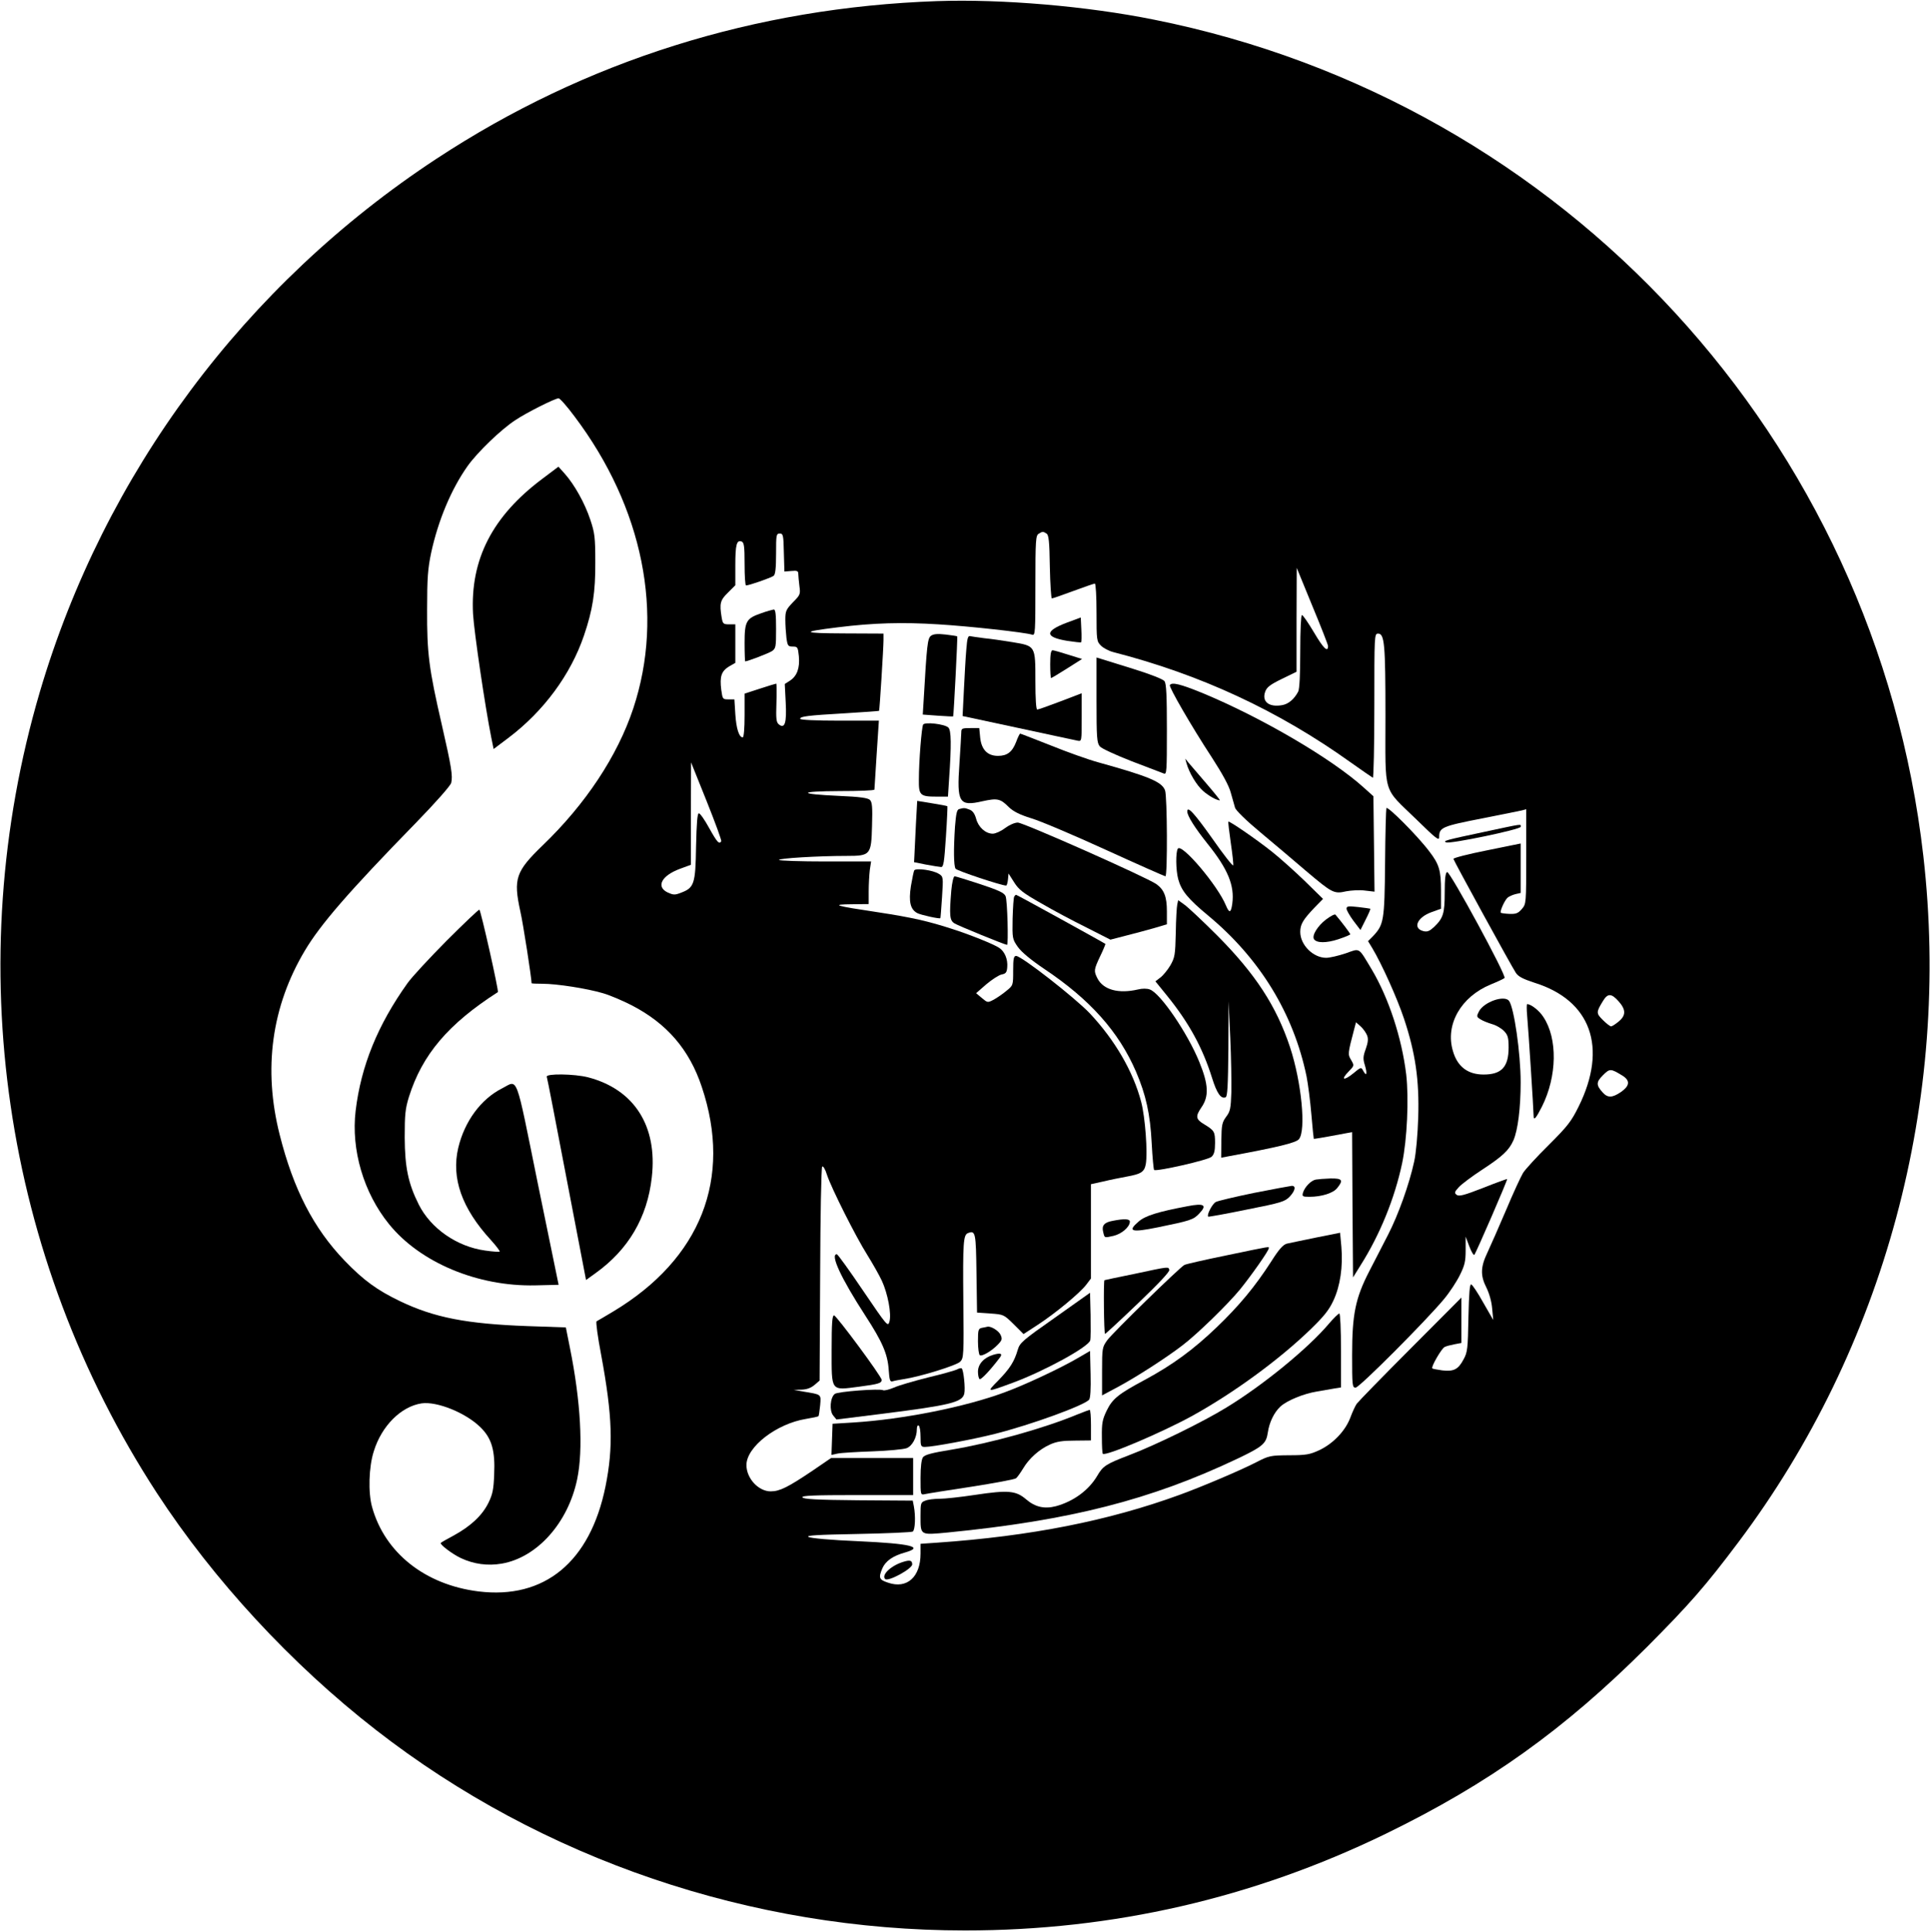 <?xml version="1.0" standalone="no"?>
<!DOCTYPE svg PUBLIC "-//W3C//DTD SVG 20010904//EN"
 "http://www.w3.org/TR/2001/REC-SVG-20010904/DTD/svg10.dtd">
<svg version="1.0" xmlns="http://www.w3.org/2000/svg"
 width="1042pt" height="1043pt" viewBox="0 0 1042 1043"
 preserveAspectRatio="xMidYMid meet">

<g transform="translate(0,1043) scale(0.1,-0.1)"
fill="#000000" stroke="none">
<path d="M5060 10424 c-982 -34 -1899 -322 -2702 -850 -1037 -681 -1795 -1699
-2143 -2879 -431 -1465 -200 -3047 632 -4324 306 -469 726 -924 1183 -1279
897 -698 2027 -1082 3180 -1082 798 0 1555 174 2270 521 557 271 965 563 1411
1008 230 231 316 329 494 566 790 1050 1150 2387 999 3705 -257 2246 -1936
4071 -4154 4514 -362 73 -821 112 -1170 100z m-1958 -2242 c370 -491 486
-1067 317 -1576 -85 -256 -257 -516 -489 -739 -146 -141 -159 -180 -121 -355
15 -64 61 -362 61 -389 0 -2 26 -3 58 -3 79 0 243 -26 327 -51 39 -11 108 -41
155 -65 190 -98 312 -239 379 -441 166 -494 -5 -928 -478 -1212 -45 -27 -86
-51 -90 -53 -5 -2 6 -84 25 -183 61 -330 66 -496 23 -709 -83 -407 -329 -610
-686 -566 -288 36 -505 208 -574 455 -22 78 -18 217 9 301 42 137 147 242 258
259 84 12 241 -52 319 -130 60 -59 79 -125 73 -254 -3 -80 -8 -106 -31 -153
-33 -67 -94 -125 -187 -176 -36 -19 -67 -37 -70 -40 -8 -7 61 -60 108 -82 70
-33 145 -43 221 -30 191 33 358 220 407 455 34 161 19 423 -39 710 l-22 110
-205 7 c-331 12 -505 46 -689 134 -125 60 -198 113 -301 220 -167 174 -276
385 -350 679 -90 355 -44 692 136 994 84 141 235 316 597 687 110 113 189 203
193 218 9 38 2 84 -50 311 -71 308 -81 389 -80 625 0 172 4 221 22 307 38 175
109 344 197 468 52 73 180 197 257 247 61 41 215 118 234 118 7 0 46 -44 86
-98z m2548 -632 c12 -7 16 -41 18 -180 2 -93 7 -170 11 -170 5 0 57 18 116 40
59 22 112 40 116 40 5 0 9 -70 9 -155 0 -151 1 -157 24 -180 13 -13 43 -29 67
-35 471 -121 891 -316 1281 -595 62 -44 116 -81 120 -83 4 -2 8 172 8 387 0
381 0 391 20 391 35 0 40 -56 40 -445 0 -437 -17 -379 168 -559 104 -102 122
-116 122 -95 0 53 14 59 240 103 102 20 195 39 208 42 l22 6 0 -255 c0 -255 0
-256 -24 -284 -20 -23 -31 -27 -66 -26 -23 1 -44 4 -47 6 -7 7 22 71 38 83 8
6 26 14 42 18 l27 6 0 134 0 133 -182 -37 c-101 -20 -182 -41 -181 -46 2 -11
313 -579 337 -615 13 -20 38 -33 99 -53 307 -95 398 -350 240 -669 -40 -81
-60 -106 -162 -208 -64 -63 -126 -131 -138 -150 -11 -18 -53 -108 -91 -199
-39 -91 -84 -194 -101 -230 -38 -79 -39 -125 -6 -190 15 -30 28 -75 31 -112
l6 -63 -54 94 c-29 52 -58 96 -65 98 -8 3 -12 -45 -15 -179 -3 -167 -5 -187
-26 -225 -29 -55 -53 -67 -115 -60 -27 4 -52 8 -54 11 -8 8 50 107 66 115 9 5
33 11 54 15 l37 7 0 123 0 122 -275 -276 c-152 -152 -282 -286 -290 -297 -8
-11 -24 -46 -35 -76 -27 -71 -93 -140 -168 -175 -50 -23 -70 -27 -162 -27
-101 -1 -108 -2 -176 -37 -85 -44 -295 -133 -416 -177 -384 -140 -804 -223
-1310 -258 l-88 -6 0 -53 c0 -126 -73 -192 -175 -157 -49 16 -53 26 -31 78 17
39 57 67 122 85 106 30 32 48 -253 61 -145 6 -256 16 -268 23 -15 8 45 12 265
16 157 3 291 9 298 13 13 9 16 83 6 136 l-6 31 -296 2 c-225 2 -296 6 -300 16
-3 9 61 12 297 12 l301 0 0 100 0 100 -221 0 -222 0 -101 -69 c-131 -88 -176
-111 -225 -111 -66 0 -131 70 -131 142 0 98 162 223 321 249 35 6 65 12 68 15
2 2 6 29 9 59 5 61 9 57 -93 74 l-50 9 42 1 c29 1 51 9 70 25 l28 24 3 573 c1
316 6 577 11 582 5 5 17 -15 26 -45 24 -72 154 -331 217 -431 28 -45 64 -108
79 -140 32 -69 53 -179 41 -221 -8 -29 -13 -23 -142 167 -73 108 -137 197
-142 197 -37 0 22 -128 153 -330 93 -143 121 -208 127 -292 4 -57 7 -68 21
-64 9 3 36 8 61 12 88 13 285 74 304 94 19 19 20 33 17 328 -3 315 0 357 25
366 41 16 43 3 46 -217 l3 -212 72 -5 c72 -5 73 -6 126 -58 l53 -53 80 52 c94
62 224 169 259 215 l25 33 0 255 0 254 68 15 c37 9 93 20 125 26 78 14 95 25
103 67 11 61 -3 254 -25 337 -43 163 -141 332 -277 477 -81 85 -369 310 -398
310 -13 0 -16 -14 -16 -79 0 -79 0 -80 -36 -109 -20 -17 -51 -38 -69 -48 -33
-17 -33 -17 -64 9 l-31 26 55 48 c31 26 68 50 83 53 22 4 28 11 30 39 4 43
-14 86 -44 105 -28 19 -154 70 -254 102 -126 41 -218 62 -395 89 -240 36 -262
43 -147 44 l92 1 0 69 c0 37 3 89 6 115 l7 46 -246 0 c-135 0 -248 4 -251 8
-5 9 211 22 365 22 129 0 133 5 137 162 3 101 1 127 -11 140 -12 11 -52 17
-168 22 -224 10 -222 25 4 26 103 0 187 3 188 8 0 4 6 89 12 190 l12 182 -212
0 c-129 0 -213 4 -213 10 0 13 38 18 245 30 99 6 180 12 181 13 3 3 24 342 24
381 l0 36 -212 1 c-231 1 -238 8 -34 33 193 24 348 28 541 16 167 -10 467 -43
508 -56 16 -5 17 12 17 265 0 247 2 271 18 280 21 13 23 13 42 1z m-1418 -102
l3 -103 38 3 c31 3 37 0 37 -16 0 -10 3 -40 6 -65 6 -44 5 -48 -35 -88 -37
-39 -41 -47 -41 -94 0 -29 3 -73 6 -99 6 -42 9 -46 34 -46 26 0 28 -3 33 -52
6 -64 -10 -107 -48 -132 l-28 -18 5 -99 c6 -111 -5 -145 -37 -119 -14 11 -16
30 -13 117 2 57 1 103 -1 103 -3 0 -42 -12 -88 -27 l-83 -27 0 -118 c0 -69 -4
-118 -10 -118 -20 0 -35 48 -40 125 l-5 80 -32 0 c-31 0 -32 1 -39 52 -9 72 1
100 41 125 l35 20 0 104 0 104 -34 0 c-31 0 -34 3 -40 38 -12 75 -8 92 34 133
l40 40 0 107 c0 112 7 139 34 129 13 -5 16 -25 16 -122 0 -63 3 -115 8 -115
17 0 137 42 149 52 9 7 13 41 13 119 0 102 1 109 20 109 18 0 20 -8 22 -102z
m2938 -505 c0 -37 -25 -13 -75 72 -31 52 -60 95 -66 95 -5 0 -9 -80 -9 -196 0
-125 -4 -203 -11 -217 -21 -40 -52 -67 -86 -73 -71 -13 -112 18 -92 73 8 23
27 38 89 68 l80 39 0 281 1 280 84 -205 c47 -113 85 -210 85 -217z m-3276
-1054 c-11 -18 -22 -6 -65 71 -24 44 -49 80 -56 80 -8 0 -12 -51 -15 -179 -3
-203 -10 -223 -82 -250 -33 -13 -41 -12 -72 2 -63 31 -33 90 66 127 l60 22 0
277 1 276 84 -209 c46 -115 82 -213 79 -217z m4845 -864 c40 -45 40 -76 0
-109 -17 -14 -35 -26 -41 -26 -5 0 -25 15 -44 34 -37 37 -37 42 1 104 25 41
45 41 84 -3z m19 -400 c44 -27 42 -55 -6 -89 -47 -32 -72 -33 -99 -3 -36 40
-36 56 1 93 37 37 42 37 104 -1z"/>
<path d="M2930 7847 c-272 -203 -392 -437 -376 -732 6 -99 65 -499 98 -664
l13 -64 81 61 c189 143 335 340 407 552 47 138 62 233 61 395 0 135 -3 158
-27 230 -30 90 -85 188 -137 247 l-35 39 -85 -64z"/>
<path d="M2412 5353 c-92 -93 -188 -196 -212 -230 -160 -224 -251 -446 -280
-689 -25 -210 43 -442 180 -611 168 -208 479 -338 790 -331 l126 3 -112 545
c-124 610 -105 560 -194 515 -114 -58 -202 -178 -236 -321 -38 -163 19 -326
176 -497 29 -32 50 -60 48 -63 -3 -2 -38 0 -79 6 -152 21 -293 119 -358 248
-57 114 -75 200 -76 362 0 125 3 155 23 220 72 228 212 393 480 565 6 5 -93
445 -100 445 -5 0 -84 -75 -176 -167z"/>
<path d="M2952 4618 c3 -7 51 -257 108 -555 l104 -542 50 36 c178 127 281 301
305 518 32 277 -95 475 -344 540 -74 19 -229 21 -223 3z"/>
<path d="M5757 7068 c-118 -45 -116 -77 4 -97 40 -6 74 -10 76 -8 2 3 3 34 1
70 l-3 64 -78 -29z"/>
<path d="M5026 6998 c-18 -14 -22 -48 -39 -344 l-5 -81 81 -6 c45 -3 82 -5 83
-4 3 5 25 430 22 432 -2 2 -30 6 -63 10 -44 5 -65 3 -79 -7z"/>
<path d="M5217 6923 c-4 -43 -9 -141 -13 -218 l-7 -140 299 -64 c165 -36 309
-66 322 -69 22 -4 22 -4 22 126 l0 130 -115 -44 c-63 -24 -119 -44 -125 -44
-6 0 -10 55 -10 154 0 192 1 189 -125 210 -49 8 -117 18 -150 21 -33 4 -67 9
-76 11 -13 4 -17 -9 -22 -73z"/>
<path d="M5670 6845 c0 -41 2 -75 5 -75 2 0 41 23 85 51 l82 52 -74 23 c-40
13 -79 24 -85 24 -9 0 -13 -22 -13 -75z"/>
<path d="M5920 6652 c0 -204 2 -232 18 -251 9 -11 85 -46 172 -80 85 -32 163
-62 173 -66 16 -7 17 8 17 237 0 181 -3 249 -13 261 -7 11 -77 38 -167 66 -85
26 -165 51 -177 55 l-23 7 0 -229z"/>
<path d="M6316 6732 c-6 -10 115 -220 227 -391 57 -88 93 -154 102 -190 9 -31
19 -67 23 -81 4 -14 61 -70 137 -133 72 -60 182 -153 246 -208 142 -120 151
-125 217 -110 27 5 73 8 101 4 l52 -6 -3 258 -3 257 -50 45 c-174 158 -556
381 -875 513 -118 48 -163 59 -174 42z"/>
<path d="M4984 6519 c-8 -14 -23 -197 -23 -296 -1 -86 6 -93 97 -93 l60 0 6
93 c13 187 12 265 -4 280 -20 19 -126 31 -136 16z"/>
<path d="M5190 6478 c0 -13 -5 -89 -10 -170 -15 -211 -2 -232 124 -203 82 18
97 14 143 -32 24 -23 57 -40 121 -60 48 -14 229 -91 402 -170 173 -79 318
-143 322 -143 12 0 10 434 -2 464 -17 46 -87 75 -360 151 -52 14 -167 55 -256
91 -89 35 -163 64 -166 64 -3 0 -13 -20 -22 -45 -21 -54 -48 -75 -98 -75 -57
0 -89 34 -96 98 l-5 52 -48 0 c-44 0 -49 -2 -49 -22z"/>
<path d="M6406 6310 c14 -51 54 -118 89 -149 32 -28 74 -51 91 -51 3 0 -30 41
-73 91 -43 50 -86 100 -96 112 l-18 22 7 -25z"/>
<path d="M4945 5981 c-3 -69 -7 -144 -8 -166 l-2 -39 65 -13 c36 -7 72 -12 81
-13 13 0 17 25 26 163 6 89 9 163 8 165 -2 2 -39 9 -83 16 l-80 13 -7 -126z"/>
<path d="M7485 6068 c-2 -7 -6 -141 -7 -298 -3 -311 -7 -331 -65 -393 l-27
-27 23 -38 c50 -83 134 -269 171 -380 62 -186 83 -332 77 -532 -3 -96 -12
-196 -22 -240 -27 -124 -86 -288 -141 -395 -28 -55 -74 -144 -102 -198 -74
-144 -92 -231 -92 -451 0 -166 1 -176 19 -176 20 0 382 363 478 479 30 36 68
94 85 129 26 52 31 74 31 134 l0 73 20 -53 c11 -29 23 -49 27 -45 9 10 181
406 177 409 -1 1 -60 -20 -130 -48 -105 -41 -131 -47 -143 -37 -13 10 -11 16
13 42 15 16 71 58 123 92 112 73 147 106 171 160 24 55 39 174 39 313 0 158
-36 405 -63 440 -26 32 -135 -6 -162 -57 -14 -27 -13 -30 8 -43 12 -8 40 -19
63 -26 22 -6 51 -23 65 -38 20 -21 24 -36 24 -88 0 -105 -38 -146 -135 -146
-86 0 -142 43 -166 128 -42 142 44 292 204 358 37 15 71 31 75 35 13 10 -295
577 -310 572 -9 -4 -13 -35 -13 -110 0 -114 -8 -139 -58 -187 -24 -22 -36 -27
-57 -22 -60 15 -34 75 45 103 l50 18 0 98 c0 109 -10 142 -63 211 -63 84 -227
248 -232 234z"/>
<path d="M5179 6063 c-13 -3 -17 -23 -23 -95 -8 -124 -7 -210 3 -227 7 -11
247 -91 273 -91 4 0 8 15 10 33 l3 32 30 -47 c25 -40 48 -58 145 -113 63 -37
174 -96 245 -131 l130 -66 85 22 c47 12 115 30 153 41 l67 20 0 70 c0 79 -15
117 -57 147 -55 38 -718 332 -748 332 -17 0 -46 -13 -69 -30 -22 -17 -52 -30
-66 -30 -39 0 -78 35 -90 81 -8 28 -19 43 -36 49 -26 10 -29 10 -55 3z"/>
<path d="M6410 6050 c0 -24 42 -90 110 -175 110 -137 146 -225 133 -323 -7
-50 -16 -53 -34 -10 -44 108 -240 339 -260 307 -12 -19 -11 -115 2 -164 17
-63 52 -106 163 -198 279 -232 460 -529 530 -867 8 -41 20 -133 26 -205 6 -71
12 -130 13 -132 2 -1 36 4 179 31 l28 5 2 -392 3 -392 41 66 c104 164 184 361
224 550 27 129 37 349 22 480 -24 197 -94 411 -186 566 -74 123 -61 115 -141
87 -39 -13 -86 -24 -105 -24 -70 0 -140 69 -140 140 0 41 15 66 78 132 l45 46
-99 97 c-55 53 -134 124 -177 158 -83 66 -230 167 -235 162 -2 -2 4 -53 13
-115 9 -61 15 -116 13 -121 -2 -6 -53 59 -113 145 -98 138 -135 178 -135 146z
m971 -1209 c7 -18 5 -38 -7 -72 -15 -41 -16 -54 -5 -89 14 -47 9 -63 -9 -30
-11 21 -12 21 -54 -14 -52 -42 -69 -35 -25 10 31 32 31 32 14 62 -19 31 -19
33 16 166 l10 38 26 -23 c14 -13 29 -35 34 -48z"/>
<path d="M8010 5939 c-202 -43 -223 -48 -202 -56 24 -9 402 70 402 84 0 16 20
19 -200 -28z"/>
<path d="M4936 5732 c-3 -5 -11 -44 -18 -85 -13 -85 -3 -126 35 -146 20 -10
119 -32 124 -27 1 1 5 52 9 113 7 109 7 111 -17 126 -30 20 -124 33 -133 19z"/>
<path d="M5136 5623 c-11 -135 -9 -161 17 -177 18 -12 273 -116 284 -116 8 0
2 242 -8 263 -8 18 -36 31 -138 65 -70 23 -132 42 -137 42 -6 0 -14 -33 -18
-77z"/>
<path d="M5476 5591 c-4 -5 -7 -59 -9 -119 -2 -108 -1 -111 28 -153 21 -29 69
-69 143 -119 247 -165 402 -339 495 -554 54 -126 77 -229 85 -388 4 -75 10
-140 13 -143 11 -10 291 53 310 71 14 13 19 31 19 75 0 61 -4 67 -58 100 -46
27 -49 43 -16 91 42 60 39 124 -11 246 -63 155 -210 371 -267 391 -15 6 -42 6
-65 0 -104 -24 -186 -2 -218 60 -20 40 -20 46 15 120 17 35 29 65 28 66 -7 6
-477 265 -482 265 -3 0 -7 -4 -10 -9z"/>
<path d="M6356 5548 c-3 -13 -7 -81 -8 -153 -3 -121 -5 -133 -30 -177 -15 -25
-40 -55 -54 -65 l-26 -20 64 -79 c118 -146 191 -280 242 -443 26 -83 48 -114
73 -104 10 4 13 62 15 262 l1 256 9 -195 c5 -107 7 -240 6 -295 -3 -89 -6
-104 -28 -133 -22 -30 -25 -44 -26 -127 l-1 -94 31 6 c276 51 372 74 389 94
39 48 14 307 -48 496 -74 223 -188 397 -394 604 -80 80 -160 155 -178 167
l-32 23 -5 -23z"/>
<path d="M7270 5525 c0 -8 17 -38 37 -65 l38 -50 28 56 c16 31 27 57 25 59 -2
1 -31 5 -65 9 -54 6 -63 5 -63 -9z"/>
<path d="M7158 5466 c-44 -34 -76 -85 -64 -105 14 -22 67 -22 131 -1 36 12 65
24 65 27 0 5 -46 66 -80 106 -4 4 -27 -8 -52 -27z"/>
<path d="M8245 4948 c7 -76 35 -514 35 -542 0 -27 13 -12 45 51 82 164 85 367
8 483 -22 35 -67 70 -88 70 -3 0 -3 -28 0 -62z"/>
<path d="M7104 4063 c-26 -5 -59 -39 -69 -70 -6 -21 -3 -23 35 -23 65 0 129
20 150 48 34 42 27 52 -37 51 -32 -1 -68 -4 -79 -6z"/>
<path d="M6770 3991 c-102 -21 -195 -43 -206 -49 -19 -10 -50 -70 -41 -79 2
-2 96 15 208 38 187 37 206 43 232 70 31 33 35 60 10 58 -10 -1 -101 -18 -203
-38z"/>
<path d="M6410 3919 c-159 -30 -226 -51 -262 -82 -63 -54 -41 -61 102 -32 176
36 193 41 224 74 45 47 28 58 -64 40z"/>
<path d="M6006 3840 c-44 -8 -59 -25 -50 -60 8 -33 5 -32 55 -21 44 10 89 48
89 77 0 15 -29 17 -94 4z"/>
<path d="M7105 3750 c-71 -15 -142 -29 -158 -33 -20 -6 -42 -30 -83 -95 -89
-138 -173 -239 -296 -357 -124 -119 -238 -203 -389 -284 -140 -75 -173 -101
-204 -165 -23 -48 -27 -67 -26 -142 0 -48 2 -89 5 -91 14 -15 317 114 480 203
225 124 473 305 644 471 70 68 98 103 121 153 37 79 52 183 43 290 l-7 76
-130 -26z"/>
<path d="M6622 3654 c-117 -24 -219 -47 -228 -52 -28 -16 -386 -365 -416 -406
-27 -38 -28 -42 -28 -168 l0 -130 88 47 c100 54 260 157 347 224 80 61 243
220 309 300 61 75 156 210 156 223 0 10 22 14 -228 -38z"/>
<path d="M6125 3554 c-88 -18 -161 -33 -162 -34 -6 -1 -3 -290 3 -290 3 0 84
75 179 166 111 106 172 171 168 180 -6 17 3 19 -188 -22z"/>
<path d="M5696 3318 c-174 -122 -190 -136 -201 -173 -19 -65 -42 -101 -105
-166 -65 -66 -67 -66 80 -12 172 64 407 193 416 228 3 11 3 73 2 138 l-3 119
-189 -134z"/>
<path d="M7173 3283 c-112 -132 -354 -330 -551 -450 -125 -77 -384 -204 -527
-258 -125 -48 -140 -58 -171 -111 -46 -78 -128 -138 -223 -164 -62 -16 -112
-5 -161 37 -55 47 -96 51 -276 24 -78 -12 -164 -21 -192 -21 -28 0 -62 -4 -76
-10 -25 -9 -26 -13 -26 -82 0 -107 -4 -104 147 -90 659 65 1095 176 1563 398
138 66 156 81 165 142 8 55 34 108 67 139 35 33 125 70 198 82 36 6 80 14 98
17 l32 5 0 199 c0 116 -4 200 -9 200 -5 0 -31 -25 -58 -57z"/>
<path d="M4490 3145 c0 -229 -7 -220 148 -200 106 14 122 19 122 37 0 18 -244
347 -257 348 -10 0 -13 -43 -13 -185z"/>
<path d="M5303 3263 c-21 -4 -23 -10 -23 -73 0 -38 5 -72 10 -75 13 -8 67 25
99 59 21 22 23 29 13 51 -10 22 -51 47 -70 44 -4 -1 -17 -4 -29 -6z"/>
<path d="M5825 3103 c-91 -54 -288 -147 -400 -188 -215 -80 -549 -146 -815
-163 l-115 -7 -3 -84 -3 -84 33 7 c18 4 103 9 188 12 85 3 168 11 184 17 31
11 56 58 56 102 0 15 4 24 10 20 6 -3 10 -31 10 -61 0 -50 2 -54 24 -54 42 0
257 40 376 70 195 49 484 154 510 185 7 8 10 58 8 138 l-3 125 -60 -35z"/>
<path d="M5362 3117 c-50 -15 -82 -50 -82 -91 0 -19 4 -37 9 -40 7 -5 56 46
109 116 17 22 4 27 -36 15z"/>
<path d="M5167 3038 c-10 -5 -80 -25 -156 -43 -75 -19 -159 -43 -185 -55 -26
-11 -52 -17 -58 -14 -16 10 -246 -7 -261 -20 -25 -19 -30 -90 -9 -116 l18 -22
249 31 c365 46 430 62 441 108 7 27 -4 131 -14 137 -4 2 -15 0 -25 -6z"/>
<path d="M5816 2795 c-178 -74 -463 -154 -680 -190 -104 -17 -143 -27 -153
-41 -8 -12 -13 -50 -13 -111 0 -92 0 -93 23 -88 12 3 125 21 251 40 127 20
236 40 242 46 7 6 24 30 38 53 32 54 87 103 145 129 35 16 68 21 133 21 l88 1
0 83 c0 45 -3 82 -7 82 -5 -1 -35 -12 -67 -25z"/>
<path d="M4878 2000 c-67 -20 -121 -71 -99 -93 16 -16 146 55 146 79 0 21 -12
25 -47 14z"/>
<path d="M4110 7120 c-81 -28 -90 -43 -90 -161 0 -54 2 -99 3 -99 13 0 125 43
144 55 22 15 23 22 23 120 0 78 -3 105 -12 105 -7 -1 -38 -9 -68 -20z"/>
</g>
</svg>
